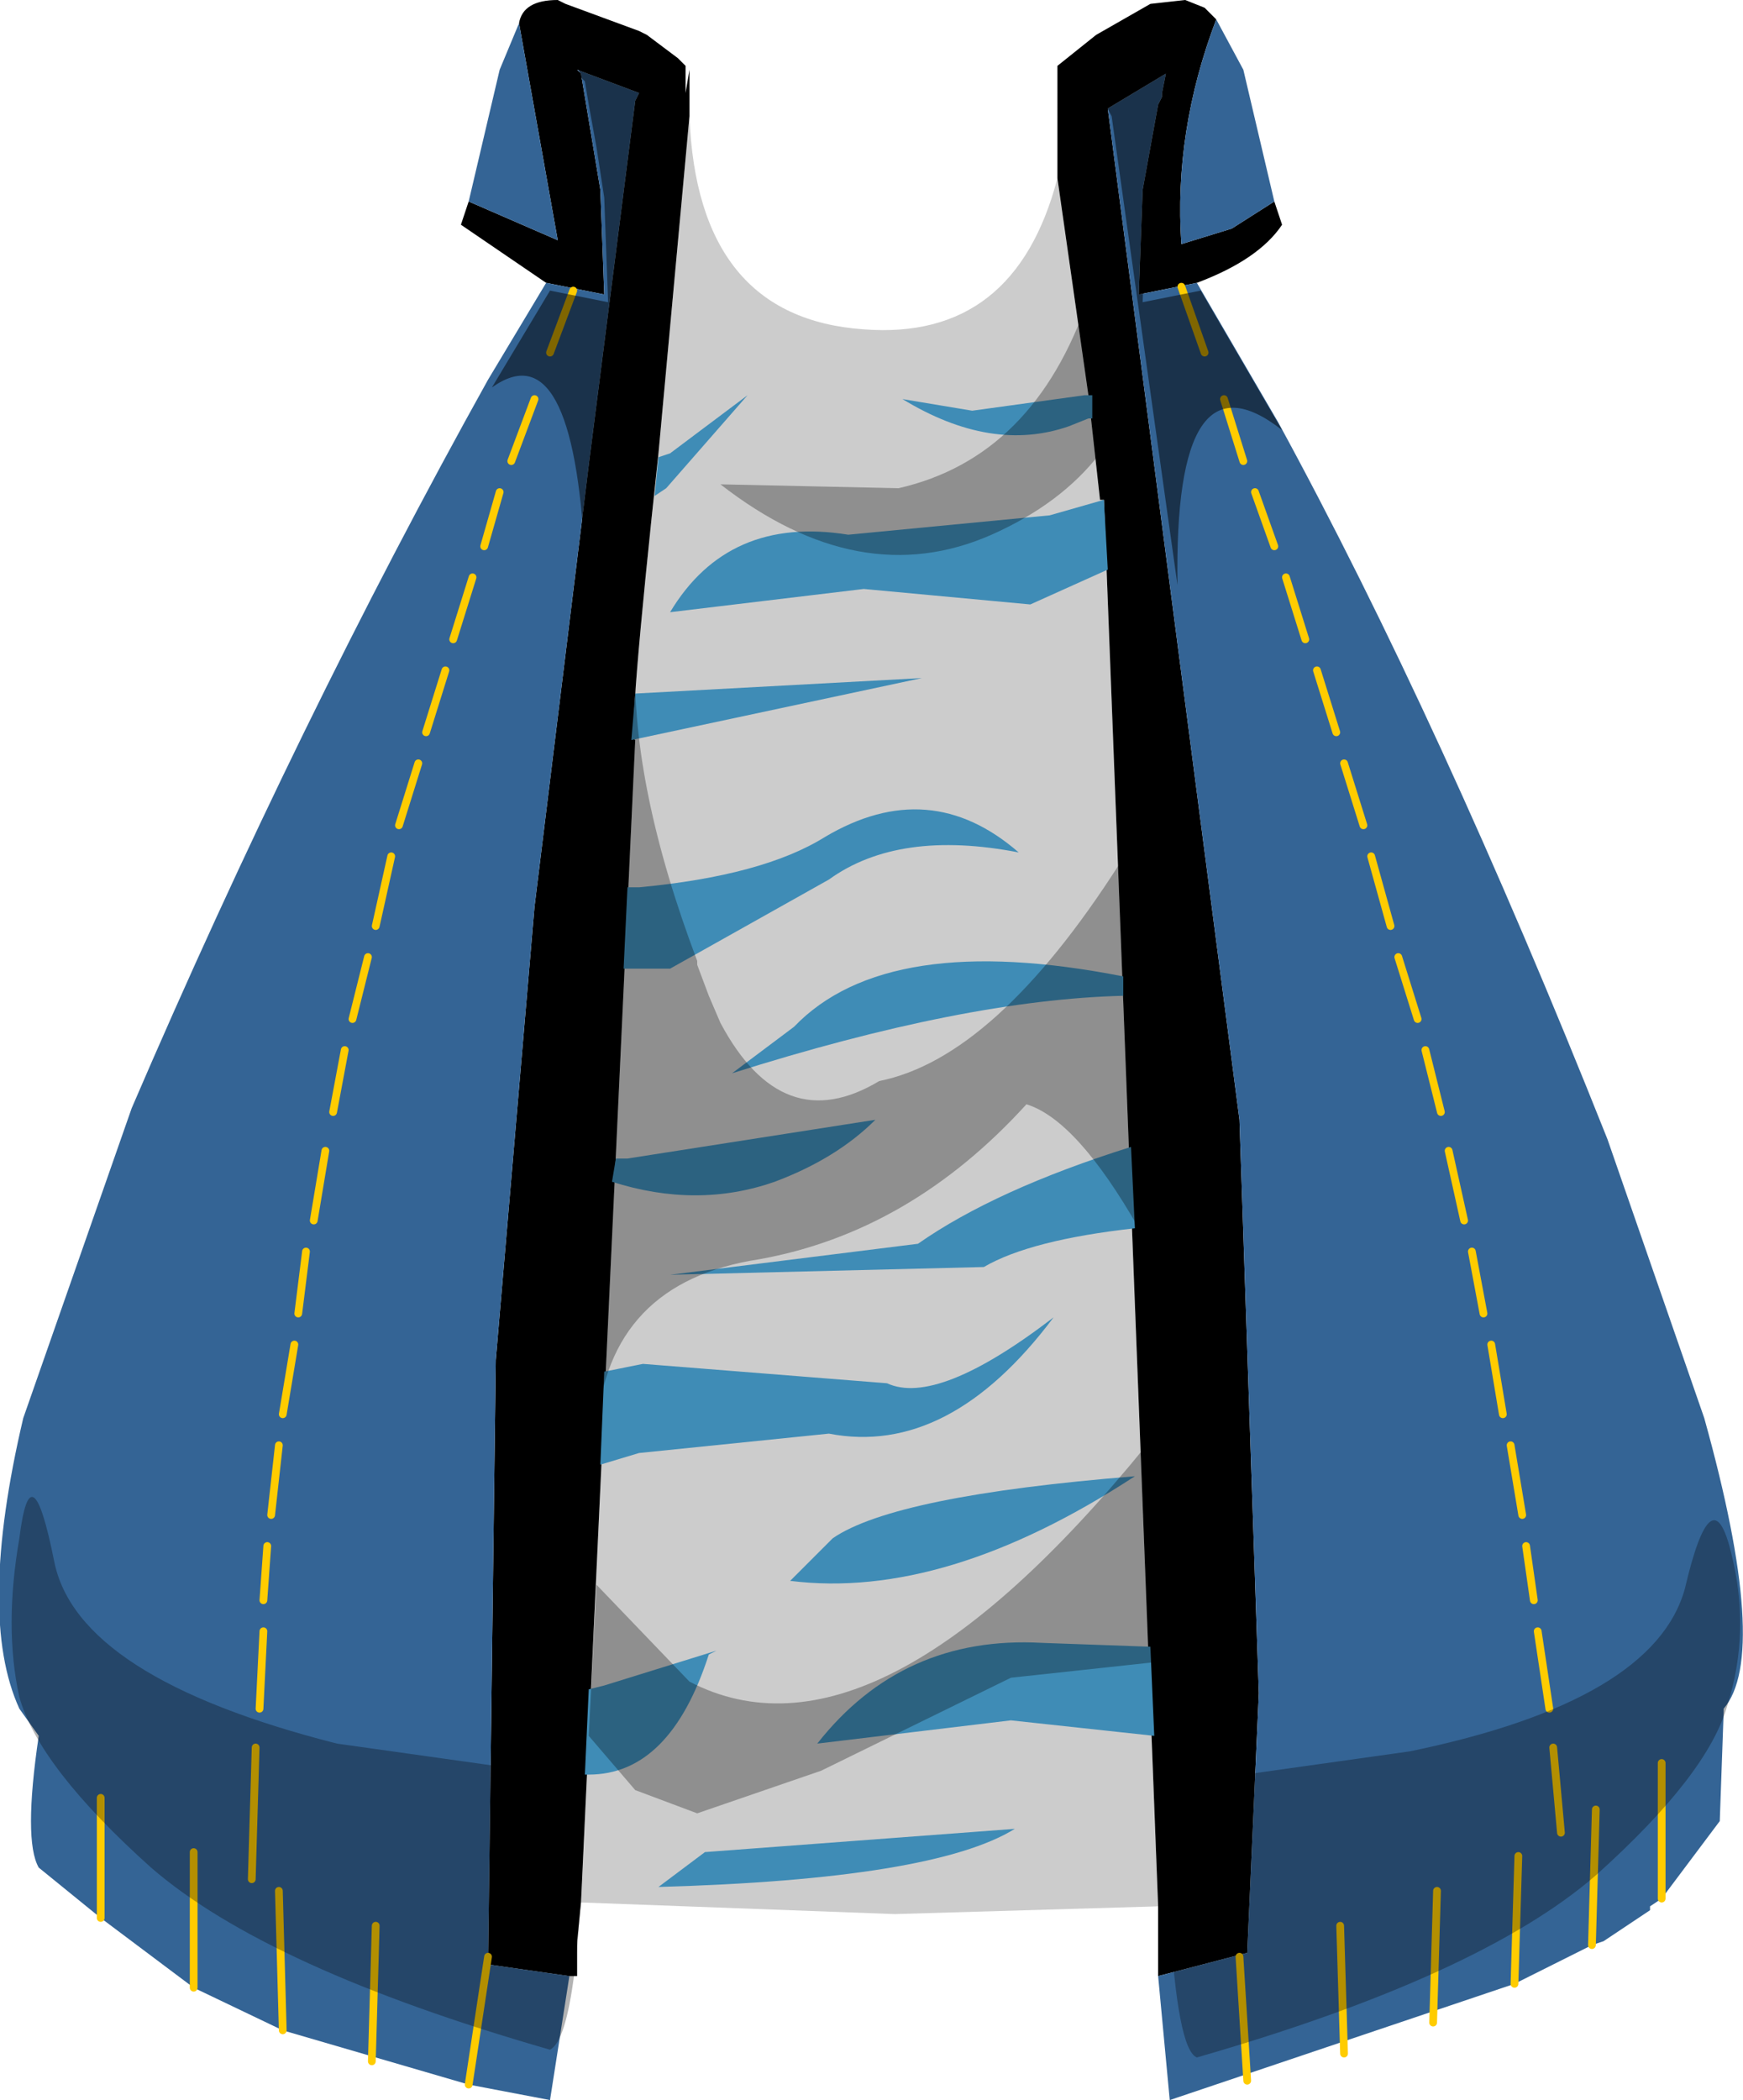 <svg xmlns="http://www.w3.org/2000/svg" xmlns:ffdec="https://www.free-decompiler.com/flash" xmlns:xlink="http://www.w3.org/1999/xlink" ffdec:objectType="frame" width="22.5" height="27.1"><use ffdec:characterId="1" xlink:href="#a" width="22.5" height="27.1"/><defs><g id="a"><path fill="#ccc" fill-rule="evenodd" d="m14.95 24.6-3.4.1-4.05-.15.7-15q-.1 0 .3-3.7l.4-4.35q.1 2.6 2.25 2.75 1.95.15 2.5-1.95l.4 2.8.15 1.35h.05z"/><path fill-rule="evenodd" d="m15.45 3.65-.75.15.05-1.35.2-1.1.05-.1V1.2l.05-.25-.75.45L16 14.45l.25 7.4-.15 3.35-1.15.3v-.9l-.7-18.15h-.05l-.15-1.35-.4-2.8V.85l.5-.4.7-.4.45-.05.25.1.15.15q-.55 1.45-.45 2.9l.65-.2.55-.35.1.3q-.3.45-1.1.75M7.5 24.55l-.05.5v.45h-.1l-1.05-.15.1-7.8.5-5.85.7-5.7.6-4.7.05-.1-.8-.3.05.05.25 1.5.05 1.35-.75-.15-1.1-.75.1-.3 1.15.5L6.7.3q.05-.3.5-.3l.1.05.95.35.1.05.4.3.1.1v.35L8.9.9v.6l-.4 4.35q-.4 3.7-.3 3.7z"/><path fill="#346495" fill-rule="evenodd" d="m15.45 3.65 1.05 1.8q2.1 3.85 4.25 9.25L22 18.3q.85 3.05.25 3.75v.05l-.05 1.4-.75 1-.15.1v.05l-.6.4-.15.05-1 .5-4.45 1.5-.15-1.6 1.15-.3.15-3.35-.25-7.4L14.3 1.4l.75-.45-.05.25v.05l-.05.1-.2 1.1-.05 1.35zM7.35 25.5l-.25 1.6-1.05-.2-2.4-.7-1.15-.55-1.2-.9-.8-.65q-.2-.35 0-1.7l-.25-.35q-.55-1.2.05-3.75l1.4-4q2.15-5 4.6-9.4l.75-1.25.75.15-.05-1.35L7.5.95 7.45.9l.8.3-.05.1L7.6 6l-.7 5.7-.5 5.85-.1 7.8zM6.05 2.6l.4-1.7.25-.6.5 2.8zM15.7.25l.35.65.4 1.7-.55.35-.65.2q-.1-1.45.45-2.9"/><path fill="none" stroke="#fc0" stroke-linecap="round" stroke-linejoin="round" stroke-width=".1" d="m15.25 3.7.3.85m.65 1.8.25.7m-.65-1.9.25.8m.95 2.7.25.8m-.65-2 .25.8m-11.1.4-.25.8m.6-2-.25.8m1.05-3.1-.3.8m.8-2.2-.3.8m-.65 1.8-.2.7m-.85 2.8-.25.8m-.1.4-.2.9m-.65 2.9-.15.9m.4-2.2-.15.8m.45-2-.2.8m-.95 5.5-.1.9m.45-3.4-.1.8m-.05.4-.15.9m-.25 2.8-.05 1m.1-2.1-.05.7m13.95-10.8.25.8m.1.4.25.9m.75 2.9.2.9m-.5-2.2.2.8m-.55-2 .25.8m1.2 5.5.15.9m-.65-3.4.15.8m.1.4.15.9m.3 1.7.1.7m.05.4.15 1m.55 3.05.05-1.75m-.45.3-.1-1.1m-2.75 2.3.05 1.65m2.2-.9.05-1.65m1.85.55v-1.75M18.5 26.1l.05-1.7m-2.45 2.45-.1-1.6m-11.15-.4L4.8 26.6m-1.5-4.05-.05 1.7m-.75-.35v1.75m3.55 1.25.25-1.65m-2.65.95-.05-1.8m-2.3.35V23.2"/><path fill="#3f8cb6" fill-rule="evenodd" d="m14.3 7.35-1 .45-2.15-.2-2.5.3q.75-1.25 2.3-1l2.6-.25.7-.2zm-.2-2.25v.3h-.05l-.25.1q-1 .35-2.15-.35l.9.15L14 5.1zm-5.45.75 1-.75L8.6 6.3l-.15.1.05-.5zm-.45 3.1 3.7-.2-3.75.8zm-.15 3.55.05-1.05h.15q1.6-.15 2.4-.65 1.35-.8 2.5.2-1.55-.3-2.45.35L8.65 12.5zm-.1 2.45h.15l3.2-.5q-.5.5-1.3.8-1 .35-2.1 0zm2.3-1.7q1.2-1.25 4.25-.65v.25q-2.05.05-5.05 1zM8.3 17.6l3.15.25q.65.3 2.15-.85-1.35 1.8-2.9 1.5l-2.45.25-.5.15.05-1.2zm-.5 4.15 1.45-.45-.1.05q-.5 1.55-1.55 1.55h-.05l.05-1.1zm2.95-1.9q.8-.55 3.9-.8-2.45 1.6-4.45 1.35zm3.9-4q-1.35.15-1.95.5l-4.05.1 3.2-.4q1-.7 2.75-1.25zm.2 5.4.05 1.15-1.85-.2-2.5.3q1.1-1.4 2.9-1.3zm-6.35 3.1.6-.45 4-.3q-1.05.65-4.6.75"/><path fill-opacity=".298" fill-rule="evenodd" d="M22.3 22q-.25.9-1.7 2.2-1.5 1.3-5.15 2.35-.25-.1-.35-1.8l-.1-1.7 3.2-.45q3.15-.65 3.55-2.1.35-1.5.6-.45.25 1-.05 1.95M14.05 3.85l.15 2q-.5.65-1.4 1.05-1.7.75-3.5-.65l2.3.05q1.75-.4 2.45-2.45M8.9 21.7q2.4 1.25 5.9-3.05l.1 2.8-1.85.2-2.45 1.2-1.6.55-.8-.3-.6-.7.1-1.95zm-1.2-3.25.5-9.95q-.05 1.65.8 3.9v.05l.15.4.15.35q.8 1.5 2.05.75 1.5-.3 3.1-2.8l.25 4.7q-.8-1.4-1.45-1.6-1.5 1.65-3.45 2-1.95.3-2.1 2.2M4.35 22.5l3.2.45q-.05 3.3-.45 3.5-3.65-1.05-5.15-2.35Q.5 22.8.25 21.9q-.2-.9 0-2.05.15-1.2.45.3t3.65 2.35"/><path fill-opacity=".498" fill-rule="evenodd" d="m14.9.15.45-.05-.25.95V1l-.05.3v.05l-.05.1-.2 1.1-.05 1.35.75-.15 1.05 1.8q-1.4-1.1-1.35 2l-.85-6.05-.4-.75.25-.2zM7.25.1l.1.05q.45.1.95.35l.1.05.4.3-.55.55-.7 5.8Q7.4 4.25 6.35 5l.75-1.25.75.15-.05-1.35-.1-.65-.1-.55-.05-.3L7.5 1z"/></g></defs></svg>